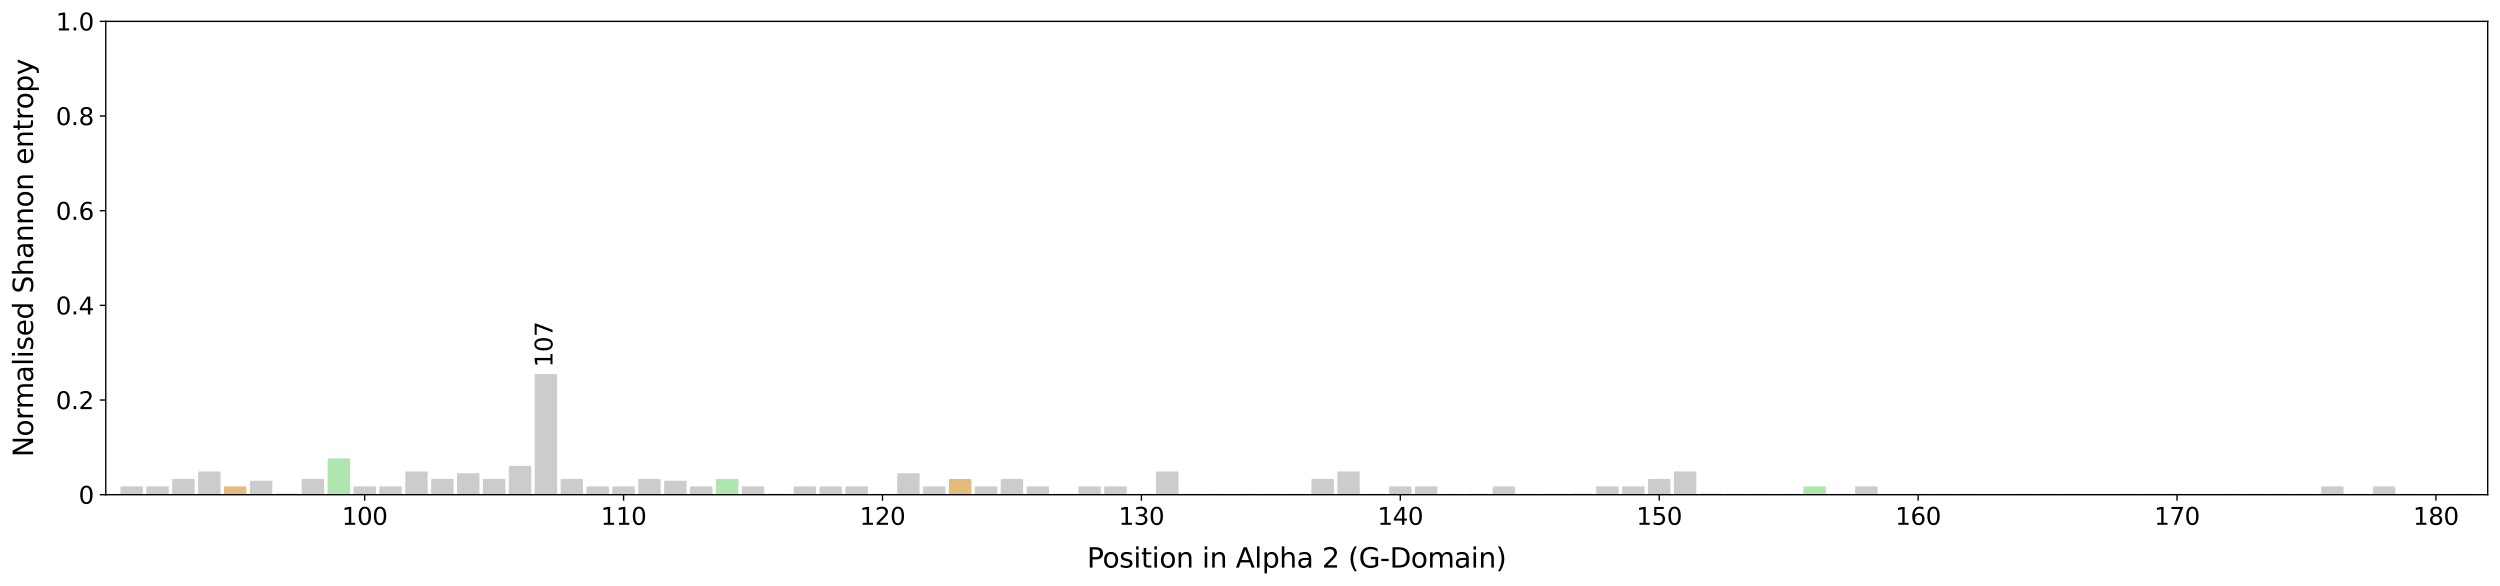<?xml version="1.0" encoding="utf-8" standalone="no"?>
<!DOCTYPE svg PUBLIC "-//W3C//DTD SVG 1.1//EN"
  "http://www.w3.org/Graphics/SVG/1.1/DTD/svg11.dtd">
<svg xmlns:xlink="http://www.w3.org/1999/xlink" width="1464.149pt" height="342.953pt" viewBox="0 0 1464.149 342.953" xmlns="http://www.w3.org/2000/svg" version="1.1">
 <defs>
  <style type="text/css">*{stroke-linejoin: round; stroke-linecap: butt}</style>
 </defs>
 <g id="figure_1">
  <g id="patch_1">
   <path d="M 0 342.953 
L 1464.149 342.953 
L 1464.149 0 
L 0 0 
z
" style="fill: #ffffff"/>
  </g>
  <g id="axes_1">
   <g id="patch_2">
    <path d="M 61.949 289.719 
L 1456.949 289.719 
L 1456.949 12.519 
L 61.949 12.519 
z
" style="fill: #ffffff"/>
   </g>
   <g id="patch_3">
    <path d="M 71.047 289.719 
L 83.178 289.719 
L 83.178 285.35 
L 71.047 285.35 
z
" clip-path="url(#p1f61c9f76a)" style="fill: #cccccc; stroke: #cccccc; stroke-linejoin: miter"/>
   </g>
   <g id="patch_4">
    <path d="M 86.21 289.719 
L 98.341 289.719 
L 98.341 285.35 
L 86.21 285.35 
z
" clip-path="url(#p1f61c9f76a)" style="fill: #cccccc; stroke: #cccccc; stroke-linejoin: miter"/>
   </g>
   <g id="patch_5">
    <path d="M 101.373 289.719 
L 113.504 289.719 
L 113.504 280.986 
L 101.373 280.986 
z
" clip-path="url(#p1f61c9f76a)" style="fill: #cccccc; stroke: #cccccc; stroke-linejoin: miter"/>
   </g>
   <g id="patch_6">
    <path d="M 116.536 289.719 
L 128.667 289.719 
L 128.667 276.629 
L 116.536 276.629 
z
" clip-path="url(#p1f61c9f76a)" style="fill: #cccccc; stroke: #cccccc; stroke-linejoin: miter"/>
   </g>
   <g id="patch_7">
    <path d="M 131.699 289.719 
L 143.83 289.719 
L 143.83 285.35 
L 131.699 285.35 
z
" clip-path="url(#p1f61c9f76a)" style="fill: #e4bb7b; stroke: #e4bb7b; stroke-linejoin: miter"/>
   </g>
   <g id="patch_8">
    <path d="M 146.862 289.719 
L 158.993 289.719 
L 158.993 282.029 
L 146.862 282.029 
z
" clip-path="url(#p1f61c9f76a)" style="fill: #cccccc; stroke: #cccccc; stroke-linejoin: miter"/>
   </g>
   <g id="patch_9">
    <path d="M 162.025 289.719 
L 174.156 289.719 
L 174.156 289.719 
L 162.025 289.719 
z
" clip-path="url(#p1f61c9f76a)" style="fill: #9595c0; stroke: #9595c0; stroke-linejoin: miter"/>
   </g>
   <g id="patch_10">
    <path d="M 177.189 289.719 
L 189.319 289.719 
L 189.319 280.986 
L 177.189 280.986 
z
" clip-path="url(#p1f61c9f76a)" style="fill: #cccccc; stroke: #cccccc; stroke-linejoin: miter"/>
   </g>
   <g id="patch_11">
    <path d="M 192.352 289.719 
L 204.482 289.719 
L 204.482 268.977 
L 192.352 268.977 
z
" clip-path="url(#p1f61c9f76a)" style="fill: #aee6ae; stroke: #aee6ae; stroke-linejoin: miter"/>
   </g>
   <g id="patch_12">
    <path d="M 207.515 289.719 
L 219.645 289.719 
L 219.645 285.35 
L 207.515 285.35 
z
" clip-path="url(#p1f61c9f76a)" style="fill: #cccccc; stroke: #cccccc; stroke-linejoin: miter"/>
   </g>
   <g id="patch_13">
    <path d="M 222.678 289.719 
L 234.808 289.719 
L 234.808 285.35 
L 222.678 285.35 
z
" clip-path="url(#p1f61c9f76a)" style="fill: #cccccc; stroke: #cccccc; stroke-linejoin: miter"/>
   </g>
   <g id="patch_14">
    <path d="M 237.841 289.719 
L 249.971 289.719 
L 249.971 276.629 
L 237.841 276.629 
z
" clip-path="url(#p1f61c9f76a)" style="fill: #cccccc; stroke: #cccccc; stroke-linejoin: miter"/>
   </g>
   <g id="patch_15">
    <path d="M 253.004 289.719 
L 265.134 289.719 
L 265.134 280.986 
L 253.004 280.986 
z
" clip-path="url(#p1f61c9f76a)" style="fill: #cccccc; stroke: #cccccc; stroke-linejoin: miter"/>
   </g>
   <g id="patch_16">
    <path d="M 268.167 289.719 
L 280.297 289.719 
L 280.297 277.672 
L 268.167 277.672 
z
" clip-path="url(#p1f61c9f76a)" style="fill: #cccccc; stroke: #cccccc; stroke-linejoin: miter"/>
   </g>
   <g id="patch_17">
    <path d="M 283.33 289.719 
L 295.46 289.719 
L 295.46 280.986 
L 283.33 280.986 
z
" clip-path="url(#p1f61c9f76a)" style="fill: #cccccc; stroke: #cccccc; stroke-linejoin: miter"/>
   </g>
   <g id="patch_18">
    <path d="M 298.493 289.719 
L 310.623 289.719 
L 310.623 273.321 
L 298.493 273.321 
z
" clip-path="url(#p1f61c9f76a)" style="fill: #cccccc; stroke: #cccccc; stroke-linejoin: miter"/>
   </g>
   <g id="patch_19">
    <path d="M 313.656 289.719 
L 325.786 289.719 
L 325.786 219.546 
L 313.656 219.546 
z
" clip-path="url(#p1f61c9f76a)" style="fill: #cccccc; stroke: #cccccc; stroke-linejoin: miter"/>
   </g>
   <g id="patch_20">
    <path d="M 328.819 289.719 
L 340.949 289.719 
L 340.949 280.986 
L 328.819 280.986 
z
" clip-path="url(#p1f61c9f76a)" style="fill: #cccccc; stroke: #cccccc; stroke-linejoin: miter"/>
   </g>
   <g id="patch_21">
    <path d="M 343.982 289.719 
L 356.112 289.719 
L 356.112 285.35 
L 343.982 285.35 
z
" clip-path="url(#p1f61c9f76a)" style="fill: #cccccc; stroke: #cccccc; stroke-linejoin: miter"/>
   </g>
   <g id="patch_22">
    <path d="M 359.145 289.719 
L 371.275 289.719 
L 371.275 285.35 
L 359.145 285.35 
z
" clip-path="url(#p1f61c9f76a)" style="fill: #cccccc; stroke: #cccccc; stroke-linejoin: miter"/>
   </g>
   <g id="patch_23">
    <path d="M 374.308 289.719 
L 386.439 289.719 
L 386.439 280.986 
L 374.308 280.986 
z
" clip-path="url(#p1f61c9f76a)" style="fill: #cccccc; stroke: #cccccc; stroke-linejoin: miter"/>
   </g>
   <g id="patch_24">
    <path d="M 389.471 289.719 
L 401.602 289.719 
L 401.602 282.029 
L 389.471 282.029 
z
" clip-path="url(#p1f61c9f76a)" style="fill: #cccccc; stroke: #cccccc; stroke-linejoin: miter"/>
   </g>
   <g id="patch_25">
    <path d="M 404.634 289.719 
L 416.765 289.719 
L 416.765 285.35 
L 404.634 285.35 
z
" clip-path="url(#p1f61c9f76a)" style="fill: #cccccc; stroke: #cccccc; stroke-linejoin: miter"/>
   </g>
   <g id="patch_26">
    <path d="M 419.797 289.719 
L 431.928 289.719 
L 431.928 280.986 
L 419.797 280.986 
z
" clip-path="url(#p1f61c9f76a)" style="fill: #aee6ae; stroke: #aee6ae; stroke-linejoin: miter"/>
   </g>
   <g id="patch_27">
    <path d="M 434.96 289.719 
L 447.091 289.719 
L 447.091 285.35 
L 434.96 285.35 
z
" clip-path="url(#p1f61c9f76a)" style="fill: #cccccc; stroke: #cccccc; stroke-linejoin: miter"/>
   </g>
   <g id="patch_28">
    <path d="M 450.123 289.719 
L 462.254 289.719 
L 462.254 289.719 
L 450.123 289.719 
z
" clip-path="url(#p1f61c9f76a)" style="fill: #e4bb7b; stroke: #e4bb7b; stroke-linejoin: miter"/>
   </g>
   <g id="patch_29">
    <path d="M 465.286 289.719 
L 477.417 289.719 
L 477.417 285.35 
L 465.286 285.35 
z
" clip-path="url(#p1f61c9f76a)" style="fill: #cccccc; stroke: #cccccc; stroke-linejoin: miter"/>
   </g>
   <g id="patch_30">
    <path d="M 480.449 289.719 
L 492.58 289.719 
L 492.58 285.35 
L 480.449 285.35 
z
" clip-path="url(#p1f61c9f76a)" style="fill: #cccccc; stroke: #cccccc; stroke-linejoin: miter"/>
   </g>
   <g id="patch_31">
    <path d="M 495.612 289.719 
L 507.743 289.719 
L 507.743 285.35 
L 495.612 285.35 
z
" clip-path="url(#p1f61c9f76a)" style="fill: #cccccc; stroke: #cccccc; stroke-linejoin: miter"/>
   </g>
   <g id="patch_32">
    <path d="M 510.775 289.719 
L 522.906 289.719 
L 522.906 289.719 
L 510.775 289.719 
z
" clip-path="url(#p1f61c9f76a)" style="fill: #cccccc; stroke: #cccccc; stroke-linejoin: miter"/>
   </g>
   <g id="patch_33">
    <path d="M 525.939 289.719 
L 538.069 289.719 
L 538.069 277.672 
L 525.939 277.672 
z
" clip-path="url(#p1f61c9f76a)" style="fill: #cccccc; stroke: #cccccc; stroke-linejoin: miter"/>
   </g>
   <g id="patch_34">
    <path d="M 541.102 289.719 
L 553.232 289.719 
L 553.232 285.35 
L 541.102 285.35 
z
" clip-path="url(#p1f61c9f76a)" style="fill: #cccccc; stroke: #cccccc; stroke-linejoin: miter"/>
   </g>
   <g id="patch_35">
    <path d="M 556.265 289.719 
L 568.395 289.719 
L 568.395 280.986 
L 556.265 280.986 
z
" clip-path="url(#p1f61c9f76a)" style="fill: #e4bb7b; stroke: #e4bb7b; stroke-linejoin: miter"/>
   </g>
   <g id="patch_36">
    <path d="M 571.428 289.719 
L 583.558 289.719 
L 583.558 285.35 
L 571.428 285.35 
z
" clip-path="url(#p1f61c9f76a)" style="fill: #cccccc; stroke: #cccccc; stroke-linejoin: miter"/>
   </g>
   <g id="patch_37">
    <path d="M 586.591 289.719 
L 598.721 289.719 
L 598.721 280.986 
L 586.591 280.986 
z
" clip-path="url(#p1f61c9f76a)" style="fill: #cccccc; stroke: #cccccc; stroke-linejoin: miter"/>
   </g>
   <g id="patch_38">
    <path d="M 601.754 289.719 
L 613.884 289.719 
L 613.884 285.35 
L 601.754 285.35 
z
" clip-path="url(#p1f61c9f76a)" style="fill: #cccccc; stroke: #cccccc; stroke-linejoin: miter"/>
   </g>
   <g id="patch_39">
    <path d="M 616.917 289.719 
L 629.047 289.719 
L 629.047 289.719 
L 616.917 289.719 
z
" clip-path="url(#p1f61c9f76a)" style="fill: #cccccc; stroke: #cccccc; stroke-linejoin: miter"/>
   </g>
   <g id="patch_40">
    <path d="M 632.08 289.719 
L 644.21 289.719 
L 644.21 285.35 
L 632.08 285.35 
z
" clip-path="url(#p1f61c9f76a)" style="fill: #cccccc; stroke: #cccccc; stroke-linejoin: miter"/>
   </g>
   <g id="patch_41">
    <path d="M 647.243 289.719 
L 659.373 289.719 
L 659.373 285.35 
L 647.243 285.35 
z
" clip-path="url(#p1f61c9f76a)" style="fill: #cccccc; stroke: #cccccc; stroke-linejoin: miter"/>
   </g>
   <g id="patch_42">
    <path d="M 662.406 289.719 
L 674.536 289.719 
L 674.536 289.719 
L 662.406 289.719 
z
" clip-path="url(#p1f61c9f76a)" style="fill: #cccccc; stroke: #cccccc; stroke-linejoin: miter"/>
   </g>
   <g id="patch_43">
    <path d="M 677.569 289.719 
L 689.699 289.719 
L 689.699 276.629 
L 677.569 276.629 
z
" clip-path="url(#p1f61c9f76a)" style="fill: #cccccc; stroke: #cccccc; stroke-linejoin: miter"/>
   </g>
   <g id="patch_44">
    <path d="M 692.732 289.719 
L 704.862 289.719 
L 704.862 289.719 
L 692.732 289.719 
z
" clip-path="url(#p1f61c9f76a)" style="fill: #cccccc; stroke: #cccccc; stroke-linejoin: miter"/>
   </g>
   <g id="patch_45">
    <path d="M 707.895 289.719 
L 720.025 289.719 
L 720.025 289.719 
L 707.895 289.719 
z
" clip-path="url(#p1f61c9f76a)" style="fill: #cccccc; stroke: #cccccc; stroke-linejoin: miter"/>
   </g>
   <g id="patch_46">
    <path d="M 723.058 289.719 
L 735.189 289.719 
L 735.189 289.719 
L 723.058 289.719 
z
" clip-path="url(#p1f61c9f76a)" style="fill: #cccccc; stroke: #cccccc; stroke-linejoin: miter"/>
   </g>
   <g id="patch_47">
    <path d="M 738.221 289.719 
L 750.352 289.719 
L 750.352 289.719 
L 738.221 289.719 
z
" clip-path="url(#p1f61c9f76a)" style="fill: #cccccc; stroke: #cccccc; stroke-linejoin: miter"/>
   </g>
   <g id="patch_48">
    <path d="M 753.384 289.719 
L 765.515 289.719 
L 765.515 289.719 
L 753.384 289.719 
z
" clip-path="url(#p1f61c9f76a)" style="fill: #cccccc; stroke: #cccccc; stroke-linejoin: miter"/>
   </g>
   <g id="patch_49">
    <path d="M 768.547 289.719 
L 780.678 289.719 
L 780.678 280.986 
L 768.547 280.986 
z
" clip-path="url(#p1f61c9f76a)" style="fill: #cccccc; stroke: #cccccc; stroke-linejoin: miter"/>
   </g>
   <g id="patch_50">
    <path d="M 783.71 289.719 
L 795.841 289.719 
L 795.841 276.629 
L 783.71 276.629 
z
" clip-path="url(#p1f61c9f76a)" style="fill: #cccccc; stroke: #cccccc; stroke-linejoin: miter"/>
   </g>
   <g id="patch_51">
    <path d="M 798.873 289.719 
L 811.004 289.719 
L 811.004 289.719 
L 798.873 289.719 
z
" clip-path="url(#p1f61c9f76a)" style="fill: #cccccc; stroke: #cccccc; stroke-linejoin: miter"/>
   </g>
   <g id="patch_52">
    <path d="M 814.036 289.719 
L 826.167 289.719 
L 826.167 285.35 
L 814.036 285.35 
z
" clip-path="url(#p1f61c9f76a)" style="fill: #cccccc; stroke: #cccccc; stroke-linejoin: miter"/>
   </g>
   <g id="patch_53">
    <path d="M 829.199 289.719 
L 841.33 289.719 
L 841.33 285.35 
L 829.199 285.35 
z
" clip-path="url(#p1f61c9f76a)" style="fill: #cccccc; stroke: #cccccc; stroke-linejoin: miter"/>
   </g>
   <g id="patch_54">
    <path d="M 844.362 289.719 
L 856.493 289.719 
L 856.493 289.719 
L 844.362 289.719 
z
" clip-path="url(#p1f61c9f76a)" style="fill: #cccccc; stroke: #cccccc; stroke-linejoin: miter"/>
   </g>
   <g id="patch_55">
    <path d="M 859.525 289.719 
L 871.656 289.719 
L 871.656 289.719 
L 859.525 289.719 
z
" clip-path="url(#p1f61c9f76a)" style="fill: #e4bb7b; stroke: #e4bb7b; stroke-linejoin: miter"/>
   </g>
   <g id="patch_56">
    <path d="M 874.689 289.719 
L 886.819 289.719 
L 886.819 285.35 
L 874.689 285.35 
z
" clip-path="url(#p1f61c9f76a)" style="fill: #cccccc; stroke: #cccccc; stroke-linejoin: miter"/>
   </g>
   <g id="patch_57">
    <path d="M 889.852 289.719 
L 901.982 289.719 
L 901.982 289.719 
L 889.852 289.719 
z
" clip-path="url(#p1f61c9f76a)" style="fill: #cccccc; stroke: #cccccc; stroke-linejoin: miter"/>
   </g>
   <g id="patch_58">
    <path d="M 905.015 289.719 
L 917.145 289.719 
L 917.145 289.719 
L 905.015 289.719 
z
" clip-path="url(#p1f61c9f76a)" style="fill: #e4bb7b; stroke: #e4bb7b; stroke-linejoin: miter"/>
   </g>
   <g id="patch_59">
    <path d="M 920.178 289.719 
L 932.308 289.719 
L 932.308 289.719 
L 920.178 289.719 
z
" clip-path="url(#p1f61c9f76a)" style="fill: #9595c0; stroke: #9595c0; stroke-linejoin: miter"/>
   </g>
   <g id="patch_60">
    <path d="M 935.341 289.719 
L 947.471 289.719 
L 947.471 285.35 
L 935.341 285.35 
z
" clip-path="url(#p1f61c9f76a)" style="fill: #cccccc; stroke: #cccccc; stroke-linejoin: miter"/>
   </g>
   <g id="patch_61">
    <path d="M 950.504 289.719 
L 962.634 289.719 
L 962.634 285.35 
L 950.504 285.35 
z
" clip-path="url(#p1f61c9f76a)" style="fill: #cccccc; stroke: #cccccc; stroke-linejoin: miter"/>
   </g>
   <g id="patch_62">
    <path d="M 965.667 289.719 
L 977.797 289.719 
L 977.797 280.986 
L 965.667 280.986 
z
" clip-path="url(#p1f61c9f76a)" style="fill: #cccccc; stroke: #cccccc; stroke-linejoin: miter"/>
   </g>
   <g id="patch_63">
    <path d="M 980.83 289.719 
L 992.96 289.719 
L 992.96 276.629 
L 980.83 276.629 
z
" clip-path="url(#p1f61c9f76a)" style="fill: #cccccc; stroke: #cccccc; stroke-linejoin: miter"/>
   </g>
   <g id="patch_64">
    <path d="M 995.993 289.719 
L 1008.123 289.719 
L 1008.123 289.719 
L 995.993 289.719 
z
" clip-path="url(#p1f61c9f76a)" style="fill: #9595c0; stroke: #9595c0; stroke-linejoin: miter"/>
   </g>
   <g id="patch_65">
    <path d="M 1011.156 289.719 
L 1023.286 289.719 
L 1023.286 289.719 
L 1011.156 289.719 
z
" clip-path="url(#p1f61c9f76a)" style="fill: #cccccc; stroke: #cccccc; stroke-linejoin: miter"/>
   </g>
   <g id="patch_66">
    <path d="M 1026.319 289.719 
L 1038.449 289.719 
L 1038.449 289.719 
L 1026.319 289.719 
z
" clip-path="url(#p1f61c9f76a)" style="fill: #cccccc; stroke: #cccccc; stroke-linejoin: miter"/>
   </g>
   <g id="patch_67">
    <path d="M 1041.482 289.719 
L 1053.612 289.719 
L 1053.612 289.719 
L 1041.482 289.719 
z
" clip-path="url(#p1f61c9f76a)" style="fill: #aee6ae; stroke: #aee6ae; stroke-linejoin: miter"/>
   </g>
   <g id="patch_68">
    <path d="M 1056.645 289.719 
L 1068.775 289.719 
L 1068.775 285.35 
L 1056.645 285.35 
z
" clip-path="url(#p1f61c9f76a)" style="fill: #aee6ae; stroke: #aee6ae; stroke-linejoin: miter"/>
   </g>
   <g id="patch_69">
    <path d="M 1071.808 289.719 
L 1083.939 289.719 
L 1083.939 289.719 
L 1071.808 289.719 
z
" clip-path="url(#p1f61c9f76a)" style="fill: #cccccc; stroke: #cccccc; stroke-linejoin: miter"/>
   </g>
   <g id="patch_70">
    <path d="M 1086.971 289.719 
L 1099.102 289.719 
L 1099.102 285.35 
L 1086.971 285.35 
z
" clip-path="url(#p1f61c9f76a)" style="fill: #cccccc; stroke: #cccccc; stroke-linejoin: miter"/>
   </g>
   <g id="patch_71">
    <path d="M 1102.134 289.719 
L 1114.265 289.719 
L 1114.265 289.719 
L 1102.134 289.719 
z
" clip-path="url(#p1f61c9f76a)" style="fill: #ffdfb8; stroke: #ffdfb8; stroke-linejoin: miter"/>
   </g>
   <g id="patch_72">
    <path d="M 1117.297 289.719 
L 1129.428 289.719 
L 1129.428 289.719 
L 1117.297 289.719 
z
" clip-path="url(#p1f61c9f76a)" style="fill: #cccccc; stroke: #cccccc; stroke-linejoin: miter"/>
   </g>
   <g id="patch_73">
    <path d="M 1132.46 289.719 
L 1144.591 289.719 
L 1144.591 289.719 
L 1132.46 289.719 
z
" clip-path="url(#p1f61c9f76a)" style="fill: #cccccc; stroke: #cccccc; stroke-linejoin: miter"/>
   </g>
   <g id="patch_74">
    <path d="M 1147.623 289.719 
L 1159.754 289.719 
L 1159.754 289.719 
L 1147.623 289.719 
z
" clip-path="url(#p1f61c9f76a)" style="fill: #cccccc; stroke: #cccccc; stroke-linejoin: miter"/>
   </g>
   <g id="patch_75">
    <path d="M 1162.786 289.719 
L 1174.917 289.719 
L 1174.917 289.719 
L 1162.786 289.719 
z
" clip-path="url(#p1f61c9f76a)" style="fill: #ffdfb8; stroke: #ffdfb8; stroke-linejoin: miter"/>
   </g>
   <g id="patch_76">
    <path d="M 1177.949 289.719 
L 1190.08 289.719 
L 1190.08 289.719 
L 1177.949 289.719 
z
" clip-path="url(#p1f61c9f76a)" style="fill: #cccccc; stroke: #cccccc; stroke-linejoin: miter"/>
   </g>
   <g id="patch_77">
    <path d="M 1193.112 289.719 
L 1205.243 289.719 
L 1205.243 289.719 
L 1193.112 289.719 
z
" clip-path="url(#p1f61c9f76a)" style="fill: #cccccc; stroke: #cccccc; stroke-linejoin: miter"/>
   </g>
   <g id="patch_78">
    <path d="M 1208.275 289.719 
L 1220.406 289.719 
L 1220.406 289.719 
L 1208.275 289.719 
z
" clip-path="url(#p1f61c9f76a)" style="fill: #cccccc; stroke: #cccccc; stroke-linejoin: miter"/>
   </g>
   <g id="patch_79">
    <path d="M 1223.439 289.719 
L 1235.569 289.719 
L 1235.569 289.719 
L 1223.439 289.719 
z
" clip-path="url(#p1f61c9f76a)" style="fill: #ffdfb8; stroke: #ffdfb8; stroke-linejoin: miter"/>
   </g>
   <g id="patch_80">
    <path d="M 1238.602 289.719 
L 1250.732 289.719 
L 1250.732 289.719 
L 1238.602 289.719 
z
" clip-path="url(#p1f61c9f76a)" style="fill: #cccccc; stroke: #cccccc; stroke-linejoin: miter"/>
   </g>
   <g id="patch_81">
    <path d="M 1253.765 289.719 
L 1265.895 289.719 
L 1265.895 289.719 
L 1253.765 289.719 
z
" clip-path="url(#p1f61c9f76a)" style="fill: #cccccc; stroke: #cccccc; stroke-linejoin: miter"/>
   </g>
   <g id="patch_82">
    <path d="M 1268.928 289.719 
L 1281.058 289.719 
L 1281.058 289.719 
L 1268.928 289.719 
z
" clip-path="url(#p1f61c9f76a)" style="fill: #cccccc; stroke: #cccccc; stroke-linejoin: miter"/>
   </g>
   <g id="patch_83">
    <path d="M 1284.091 289.719 
L 1296.221 289.719 
L 1296.221 289.719 
L 1284.091 289.719 
z
" clip-path="url(#p1f61c9f76a)" style="fill: #ffdfb8; stroke: #ffdfb8; stroke-linejoin: miter"/>
   </g>
   <g id="patch_84">
    <path d="M 1299.254 289.719 
L 1311.384 289.719 
L 1311.384 289.719 
L 1299.254 289.719 
z
" clip-path="url(#p1f61c9f76a)" style="fill: #cccccc; stroke: #cccccc; stroke-linejoin: miter"/>
   </g>
   <g id="patch_85">
    <path d="M 1314.417 289.719 
L 1326.547 289.719 
L 1326.547 289.719 
L 1314.417 289.719 
z
" clip-path="url(#p1f61c9f76a)" style="fill: #cccccc; stroke: #cccccc; stroke-linejoin: miter"/>
   </g>
   <g id="patch_86">
    <path d="M 1329.58 289.719 
L 1341.71 289.719 
L 1341.71 289.719 
L 1329.58 289.719 
z
" clip-path="url(#p1f61c9f76a)" style="fill: #cccccc; stroke: #cccccc; stroke-linejoin: miter"/>
   </g>
   <g id="patch_87">
    <path d="M 1344.743 289.719 
L 1356.873 289.719 
L 1356.873 289.719 
L 1344.743 289.719 
z
" clip-path="url(#p1f61c9f76a)" style="fill: #cccccc; stroke: #cccccc; stroke-linejoin: miter"/>
   </g>
   <g id="patch_88">
    <path d="M 1359.906 289.719 
L 1372.036 289.719 
L 1372.036 285.35 
L 1359.906 285.35 
z
" clip-path="url(#p1f61c9f76a)" style="fill: #cccccc; stroke: #cccccc; stroke-linejoin: miter"/>
   </g>
   <g id="patch_89">
    <path d="M 1375.069 289.719 
L 1387.199 289.719 
L 1387.199 289.719 
L 1375.069 289.719 
z
" clip-path="url(#p1f61c9f76a)" style="fill: #cccccc; stroke: #cccccc; stroke-linejoin: miter"/>
   </g>
   <g id="patch_90">
    <path d="M 1390.232 289.719 
L 1402.362 289.719 
L 1402.362 285.35 
L 1390.232 285.35 
z
" clip-path="url(#p1f61c9f76a)" style="fill: #cccccc; stroke: #cccccc; stroke-linejoin: miter"/>
   </g>
   <g id="patch_91">
    <path d="M 1405.395 289.719 
L 1417.525 289.719 
L 1417.525 289.719 
L 1405.395 289.719 
z
" clip-path="url(#p1f61c9f76a)" style="fill: #cccccc; stroke: #cccccc; stroke-linejoin: miter"/>
   </g>
   <g id="patch_92">
    <path d="M 1420.558 289.719 
L 1432.689 289.719 
L 1432.689 289.719 
L 1420.558 289.719 
z
" clip-path="url(#p1f61c9f76a)" style="fill: #cccccc; stroke: #cccccc; stroke-linejoin: miter"/>
   </g>
   <g id="patch_93">
    <path d="M 1435.721 289.719 
L 1447.852 289.719 
L 1447.852 289.719 
L 1435.721 289.719 
z
" clip-path="url(#p1f61c9f76a)" style="fill: #cccccc; stroke: #cccccc; stroke-linejoin: miter"/>
   </g>
   <g id="matplotlib.axis_1">
    <g id="xtick_1">
     <g id="line2d_1">
      <defs>
       <path id="mec3bf857fa" d="M 0 0 
L 0 3.5 
" style="stroke: #000000; stroke-width: 0.8"/>
      </defs>
      <g>
       <use xlink:href="#mec3bf857fa" x="213.58" y="289.719" style="stroke: #000000; stroke-width: 0.8"/>
      </g>
     </g>
     <g id="text_1">
      <!-- 100 -->
      <g transform="translate(200.219 307.357) scale(0.14 -0.14)">
       <defs>
        <path id="DejaVuSans-31" d="M 794 531 
L 1825 531 
L 1825 4091 
L 703 3866 
L 703 4441 
L 1819 4666 
L 2450 4666 
L 2450 531 
L 3481 531 
L 3481 0 
L 794 0 
L 794 531 
z
" transform="scale(0.016)"/>
        <path id="DejaVuSans-30" d="M 2034 4250 
Q 1547 4250 1301 3770 
Q 1056 3291 1056 2328 
Q 1056 1369 1301 889 
Q 1547 409 2034 409 
Q 2525 409 2770 889 
Q 3016 1369 3016 2328 
Q 3016 3291 2770 3770 
Q 2525 4250 2034 4250 
z
M 2034 4750 
Q 2819 4750 3233 4129 
Q 3647 3509 3647 2328 
Q 3647 1150 3233 529 
Q 2819 -91 2034 -91 
Q 1250 -91 836 529 
Q 422 1150 422 2328 
Q 422 3509 836 4129 
Q 1250 4750 2034 4750 
z
" transform="scale(0.016)"/>
       </defs>
       <use xlink:href="#DejaVuSans-31"/>
       <use xlink:href="#DejaVuSans-30" x="63.623"/>
       <use xlink:href="#DejaVuSans-30" x="127.246"/>
      </g>
     </g>
    </g>
    <g id="xtick_2">
     <g id="line2d_2">
      <g>
       <use xlink:href="#mec3bf857fa" x="365.21" y="289.719" style="stroke: #000000; stroke-width: 0.8"/>
      </g>
     </g>
     <g id="text_2">
      <!-- 110 -->
      <g transform="translate(351.849 307.357) scale(0.14 -0.14)">
       <use xlink:href="#DejaVuSans-31"/>
       <use xlink:href="#DejaVuSans-31" x="63.623"/>
       <use xlink:href="#DejaVuSans-30" x="127.246"/>
      </g>
     </g>
    </g>
    <g id="xtick_3">
     <g id="line2d_3">
      <g>
       <use xlink:href="#mec3bf857fa" x="516.841" y="289.719" style="stroke: #000000; stroke-width: 0.8"/>
      </g>
     </g>
     <g id="text_3">
      <!-- 120 -->
      <g transform="translate(503.479 307.357) scale(0.14 -0.14)">
       <defs>
        <path id="DejaVuSans-32" d="M 1228 531 
L 3431 531 
L 3431 0 
L 469 0 
L 469 531 
Q 828 903 1448 1529 
Q 2069 2156 2228 2338 
Q 2531 2678 2651 2914 
Q 2772 3150 2772 3378 
Q 2772 3750 2511 3984 
Q 2250 4219 1831 4219 
Q 1534 4219 1204 4116 
Q 875 4013 500 3803 
L 500 4441 
Q 881 4594 1212 4672 
Q 1544 4750 1819 4750 
Q 2544 4750 2975 4387 
Q 3406 4025 3406 3419 
Q 3406 3131 3298 2873 
Q 3191 2616 2906 2266 
Q 2828 2175 2409 1742 
Q 1991 1309 1228 531 
z
" transform="scale(0.016)"/>
       </defs>
       <use xlink:href="#DejaVuSans-31"/>
       <use xlink:href="#DejaVuSans-32" x="63.623"/>
       <use xlink:href="#DejaVuSans-30" x="127.246"/>
      </g>
     </g>
    </g>
    <g id="xtick_4">
     <g id="line2d_4">
      <g>
       <use xlink:href="#mec3bf857fa" x="668.471" y="289.719" style="stroke: #000000; stroke-width: 0.8"/>
      </g>
     </g>
     <g id="text_4">
      <!-- 130 -->
      <g transform="translate(655.11 307.357) scale(0.14 -0.14)">
       <defs>
        <path id="DejaVuSans-33" d="M 2597 2516 
Q 3050 2419 3304 2112 
Q 3559 1806 3559 1356 
Q 3559 666 3084 287 
Q 2609 -91 1734 -91 
Q 1441 -91 1130 -33 
Q 819 25 488 141 
L 488 750 
Q 750 597 1062 519 
Q 1375 441 1716 441 
Q 2309 441 2620 675 
Q 2931 909 2931 1356 
Q 2931 1769 2642 2001 
Q 2353 2234 1838 2234 
L 1294 2234 
L 1294 2753 
L 1863 2753 
Q 2328 2753 2575 2939 
Q 2822 3125 2822 3475 
Q 2822 3834 2567 4026 
Q 2313 4219 1838 4219 
Q 1578 4219 1281 4162 
Q 984 4106 628 3988 
L 628 4550 
Q 988 4650 1302 4700 
Q 1616 4750 1894 4750 
Q 2613 4750 3031 4423 
Q 3450 4097 3450 3541 
Q 3450 3153 3228 2886 
Q 3006 2619 2597 2516 
z
" transform="scale(0.016)"/>
       </defs>
       <use xlink:href="#DejaVuSans-31"/>
       <use xlink:href="#DejaVuSans-33" x="63.623"/>
       <use xlink:href="#DejaVuSans-30" x="127.246"/>
      </g>
     </g>
    </g>
    <g id="xtick_5">
     <g id="line2d_5">
      <g>
       <use xlink:href="#mec3bf857fa" x="820.102" y="289.719" style="stroke: #000000; stroke-width: 0.8"/>
      </g>
     </g>
     <g id="text_5">
      <!-- 140 -->
      <g transform="translate(806.74 307.357) scale(0.14 -0.14)">
       <defs>
        <path id="DejaVuSans-34" d="M 2419 4116 
L 825 1625 
L 2419 1625 
L 2419 4116 
z
M 2253 4666 
L 3047 4666 
L 3047 1625 
L 3713 1625 
L 3713 1100 
L 3047 1100 
L 3047 0 
L 2419 0 
L 2419 1100 
L 313 1100 
L 313 1709 
L 2253 4666 
z
" transform="scale(0.016)"/>
       </defs>
       <use xlink:href="#DejaVuSans-31"/>
       <use xlink:href="#DejaVuSans-34" x="63.623"/>
       <use xlink:href="#DejaVuSans-30" x="127.246"/>
      </g>
     </g>
    </g>
    <g id="xtick_6">
     <g id="line2d_6">
      <g>
       <use xlink:href="#mec3bf857fa" x="971.732" y="289.719" style="stroke: #000000; stroke-width: 0.8"/>
      </g>
     </g>
     <g id="text_6">
      <!-- 150 -->
      <g transform="translate(958.371 307.357) scale(0.14 -0.14)">
       <defs>
        <path id="DejaVuSans-35" d="M 691 4666 
L 3169 4666 
L 3169 4134 
L 1269 4134 
L 1269 2991 
Q 1406 3038 1543 3061 
Q 1681 3084 1819 3084 
Q 2600 3084 3056 2656 
Q 3513 2228 3513 1497 
Q 3513 744 3044 326 
Q 2575 -91 1722 -91 
Q 1428 -91 1123 -41 
Q 819 9 494 109 
L 494 744 
Q 775 591 1075 516 
Q 1375 441 1709 441 
Q 2250 441 2565 725 
Q 2881 1009 2881 1497 
Q 2881 1984 2565 2268 
Q 2250 2553 1709 2553 
Q 1456 2553 1204 2497 
Q 953 2441 691 2322 
L 691 4666 
z
" transform="scale(0.016)"/>
       </defs>
       <use xlink:href="#DejaVuSans-31"/>
       <use xlink:href="#DejaVuSans-35" x="63.623"/>
       <use xlink:href="#DejaVuSans-30" x="127.246"/>
      </g>
     </g>
    </g>
    <g id="xtick_7">
     <g id="line2d_7">
      <g>
       <use xlink:href="#mec3bf857fa" x="1123.362" y="289.719" style="stroke: #000000; stroke-width: 0.8"/>
      </g>
     </g>
     <g id="text_7">
      <!-- 160 -->
      <g transform="translate(1110.001 307.357) scale(0.14 -0.14)">
       <defs>
        <path id="DejaVuSans-36" d="M 2113 2584 
Q 1688 2584 1439 2293 
Q 1191 2003 1191 1497 
Q 1191 994 1439 701 
Q 1688 409 2113 409 
Q 2538 409 2786 701 
Q 3034 994 3034 1497 
Q 3034 2003 2786 2293 
Q 2538 2584 2113 2584 
z
M 3366 4563 
L 3366 3988 
Q 3128 4100 2886 4159 
Q 2644 4219 2406 4219 
Q 1781 4219 1451 3797 
Q 1122 3375 1075 2522 
Q 1259 2794 1537 2939 
Q 1816 3084 2150 3084 
Q 2853 3084 3261 2657 
Q 3669 2231 3669 1497 
Q 3669 778 3244 343 
Q 2819 -91 2113 -91 
Q 1303 -91 875 529 
Q 447 1150 447 2328 
Q 447 3434 972 4092 
Q 1497 4750 2381 4750 
Q 2619 4750 2861 4703 
Q 3103 4656 3366 4563 
z
" transform="scale(0.016)"/>
       </defs>
       <use xlink:href="#DejaVuSans-31"/>
       <use xlink:href="#DejaVuSans-36" x="63.623"/>
       <use xlink:href="#DejaVuSans-30" x="127.246"/>
      </g>
     </g>
    </g>
    <g id="xtick_8">
     <g id="line2d_8">
      <g>
       <use xlink:href="#mec3bf857fa" x="1274.993" y="289.719" style="stroke: #000000; stroke-width: 0.8"/>
      </g>
     </g>
     <g id="text_8">
      <!-- 170 -->
      <g transform="translate(1261.632 307.357) scale(0.14 -0.14)">
       <defs>
        <path id="DejaVuSans-37" d="M 525 4666 
L 3525 4666 
L 3525 4397 
L 1831 0 
L 1172 0 
L 2766 4134 
L 525 4134 
L 525 4666 
z
" transform="scale(0.016)"/>
       </defs>
       <use xlink:href="#DejaVuSans-31"/>
       <use xlink:href="#DejaVuSans-37" x="63.623"/>
       <use xlink:href="#DejaVuSans-30" x="127.246"/>
      </g>
     </g>
    </g>
    <g id="xtick_9">
     <g id="line2d_9">
      <g>
       <use xlink:href="#mec3bf857fa" x="1426.623" y="289.719" style="stroke: #000000; stroke-width: 0.8"/>
      </g>
     </g>
     <g id="text_9">
      <!-- 180 -->
      <g transform="translate(1413.262 307.357) scale(0.14 -0.14)">
       <defs>
        <path id="DejaVuSans-38" d="M 2034 2216 
Q 1584 2216 1326 1975 
Q 1069 1734 1069 1313 
Q 1069 891 1326 650 
Q 1584 409 2034 409 
Q 2484 409 2743 651 
Q 3003 894 3003 1313 
Q 3003 1734 2745 1975 
Q 2488 2216 2034 2216 
z
M 1403 2484 
Q 997 2584 770 2862 
Q 544 3141 544 3541 
Q 544 4100 942 4425 
Q 1341 4750 2034 4750 
Q 2731 4750 3128 4425 
Q 3525 4100 3525 3541 
Q 3525 3141 3298 2862 
Q 3072 2584 2669 2484 
Q 3125 2378 3379 2068 
Q 3634 1759 3634 1313 
Q 3634 634 3220 271 
Q 2806 -91 2034 -91 
Q 1263 -91 848 271 
Q 434 634 434 1313 
Q 434 1759 690 2068 
Q 947 2378 1403 2484 
z
M 1172 3481 
Q 1172 3119 1398 2916 
Q 1625 2713 2034 2713 
Q 2441 2713 2670 2916 
Q 2900 3119 2900 3481 
Q 2900 3844 2670 4047 
Q 2441 4250 2034 4250 
Q 1625 4250 1398 4047 
Q 1172 3844 1172 3481 
z
" transform="scale(0.016)"/>
       </defs>
       <use xlink:href="#DejaVuSans-31"/>
       <use xlink:href="#DejaVuSans-38" x="63.623"/>
       <use xlink:href="#DejaVuSans-30" x="127.246"/>
      </g>
     </g>
    </g>
    <g id="text_10">
     <!-- Position in Alpha 2 (G-Domain) -->
     <g transform="translate(636.638 332.426) scale(0.16 -0.16)">
      <defs>
       <path id="DejaVuSans-50" d="M 1259 4147 
L 1259 2394 
L 2053 2394 
Q 2494 2394 2734 2622 
Q 2975 2850 2975 3272 
Q 2975 3691 2734 3919 
Q 2494 4147 2053 4147 
L 1259 4147 
z
M 628 4666 
L 2053 4666 
Q 2838 4666 3239 4311 
Q 3641 3956 3641 3272 
Q 3641 2581 3239 2228 
Q 2838 1875 2053 1875 
L 1259 1875 
L 1259 0 
L 628 0 
L 628 4666 
z
" transform="scale(0.016)"/>
       <path id="DejaVuSans-6f" d="M 1959 3097 
Q 1497 3097 1228 2736 
Q 959 2375 959 1747 
Q 959 1119 1226 758 
Q 1494 397 1959 397 
Q 2419 397 2687 759 
Q 2956 1122 2956 1747 
Q 2956 2369 2687 2733 
Q 2419 3097 1959 3097 
z
M 1959 3584 
Q 2709 3584 3137 3096 
Q 3566 2609 3566 1747 
Q 3566 888 3137 398 
Q 2709 -91 1959 -91 
Q 1206 -91 779 398 
Q 353 888 353 1747 
Q 353 2609 779 3096 
Q 1206 3584 1959 3584 
z
" transform="scale(0.016)"/>
       <path id="DejaVuSans-73" d="M 2834 3397 
L 2834 2853 
Q 2591 2978 2328 3040 
Q 2066 3103 1784 3103 
Q 1356 3103 1142 2972 
Q 928 2841 928 2578 
Q 928 2378 1081 2264 
Q 1234 2150 1697 2047 
L 1894 2003 
Q 2506 1872 2764 1633 
Q 3022 1394 3022 966 
Q 3022 478 2636 193 
Q 2250 -91 1575 -91 
Q 1294 -91 989 -36 
Q 684 19 347 128 
L 347 722 
Q 666 556 975 473 
Q 1284 391 1588 391 
Q 1994 391 2212 530 
Q 2431 669 2431 922 
Q 2431 1156 2273 1281 
Q 2116 1406 1581 1522 
L 1381 1569 
Q 847 1681 609 1914 
Q 372 2147 372 2553 
Q 372 3047 722 3315 
Q 1072 3584 1716 3584 
Q 2034 3584 2315 3537 
Q 2597 3491 2834 3397 
z
" transform="scale(0.016)"/>
       <path id="DejaVuSans-69" d="M 603 3500 
L 1178 3500 
L 1178 0 
L 603 0 
L 603 3500 
z
M 603 4863 
L 1178 4863 
L 1178 4134 
L 603 4134 
L 603 4863 
z
" transform="scale(0.016)"/>
       <path id="DejaVuSans-74" d="M 1172 4494 
L 1172 3500 
L 2356 3500 
L 2356 3053 
L 1172 3053 
L 1172 1153 
Q 1172 725 1289 603 
Q 1406 481 1766 481 
L 2356 481 
L 2356 0 
L 1766 0 
Q 1100 0 847 248 
Q 594 497 594 1153 
L 594 3053 
L 172 3053 
L 172 3500 
L 594 3500 
L 594 4494 
L 1172 4494 
z
" transform="scale(0.016)"/>
       <path id="DejaVuSans-6e" d="M 3513 2113 
L 3513 0 
L 2938 0 
L 2938 2094 
Q 2938 2591 2744 2837 
Q 2550 3084 2163 3084 
Q 1697 3084 1428 2787 
Q 1159 2491 1159 1978 
L 1159 0 
L 581 0 
L 581 3500 
L 1159 3500 
L 1159 2956 
Q 1366 3272 1645 3428 
Q 1925 3584 2291 3584 
Q 2894 3584 3203 3211 
Q 3513 2838 3513 2113 
z
" transform="scale(0.016)"/>
       <path id="DejaVuSans-20" transform="scale(0.016)"/>
       <path id="DejaVuSans-41" d="M 2188 4044 
L 1331 1722 
L 3047 1722 
L 2188 4044 
z
M 1831 4666 
L 2547 4666 
L 4325 0 
L 3669 0 
L 3244 1197 
L 1141 1197 
L 716 0 
L 50 0 
L 1831 4666 
z
" transform="scale(0.016)"/>
       <path id="DejaVuSans-6c" d="M 603 4863 
L 1178 4863 
L 1178 0 
L 603 0 
L 603 4863 
z
" transform="scale(0.016)"/>
       <path id="DejaVuSans-70" d="M 1159 525 
L 1159 -1331 
L 581 -1331 
L 581 3500 
L 1159 3500 
L 1159 2969 
Q 1341 3281 1617 3432 
Q 1894 3584 2278 3584 
Q 2916 3584 3314 3078 
Q 3713 2572 3713 1747 
Q 3713 922 3314 415 
Q 2916 -91 2278 -91 
Q 1894 -91 1617 61 
Q 1341 213 1159 525 
z
M 3116 1747 
Q 3116 2381 2855 2742 
Q 2594 3103 2138 3103 
Q 1681 3103 1420 2742 
Q 1159 2381 1159 1747 
Q 1159 1113 1420 752 
Q 1681 391 2138 391 
Q 2594 391 2855 752 
Q 3116 1113 3116 1747 
z
" transform="scale(0.016)"/>
       <path id="DejaVuSans-68" d="M 3513 2113 
L 3513 0 
L 2938 0 
L 2938 2094 
Q 2938 2591 2744 2837 
Q 2550 3084 2163 3084 
Q 1697 3084 1428 2787 
Q 1159 2491 1159 1978 
L 1159 0 
L 581 0 
L 581 4863 
L 1159 4863 
L 1159 2956 
Q 1366 3272 1645 3428 
Q 1925 3584 2291 3584 
Q 2894 3584 3203 3211 
Q 3513 2838 3513 2113 
z
" transform="scale(0.016)"/>
       <path id="DejaVuSans-61" d="M 2194 1759 
Q 1497 1759 1228 1600 
Q 959 1441 959 1056 
Q 959 750 1161 570 
Q 1363 391 1709 391 
Q 2188 391 2477 730 
Q 2766 1069 2766 1631 
L 2766 1759 
L 2194 1759 
z
M 3341 1997 
L 3341 0 
L 2766 0 
L 2766 531 
Q 2569 213 2275 61 
Q 1981 -91 1556 -91 
Q 1019 -91 701 211 
Q 384 513 384 1019 
Q 384 1609 779 1909 
Q 1175 2209 1959 2209 
L 2766 2209 
L 2766 2266 
Q 2766 2663 2505 2880 
Q 2244 3097 1772 3097 
Q 1472 3097 1187 3025 
Q 903 2953 641 2809 
L 641 3341 
Q 956 3463 1253 3523 
Q 1550 3584 1831 3584 
Q 2591 3584 2966 3190 
Q 3341 2797 3341 1997 
z
" transform="scale(0.016)"/>
       <path id="DejaVuSans-28" d="M 1984 4856 
Q 1566 4138 1362 3434 
Q 1159 2731 1159 2009 
Q 1159 1288 1364 580 
Q 1569 -128 1984 -844 
L 1484 -844 
Q 1016 -109 783 600 
Q 550 1309 550 2009 
Q 550 2706 781 3412 
Q 1013 4119 1484 4856 
L 1984 4856 
z
" transform="scale(0.016)"/>
       <path id="DejaVuSans-47" d="M 3809 666 
L 3809 1919 
L 2778 1919 
L 2778 2438 
L 4434 2438 
L 4434 434 
Q 4069 175 3628 42 
Q 3188 -91 2688 -91 
Q 1594 -91 976 548 
Q 359 1188 359 2328 
Q 359 3472 976 4111 
Q 1594 4750 2688 4750 
Q 3144 4750 3555 4637 
Q 3966 4525 4313 4306 
L 4313 3634 
Q 3963 3931 3569 4081 
Q 3175 4231 2741 4231 
Q 1884 4231 1454 3753 
Q 1025 3275 1025 2328 
Q 1025 1384 1454 906 
Q 1884 428 2741 428 
Q 3075 428 3337 486 
Q 3600 544 3809 666 
z
" transform="scale(0.016)"/>
       <path id="DejaVuSans-2d" d="M 313 2009 
L 1997 2009 
L 1997 1497 
L 313 1497 
L 313 2009 
z
" transform="scale(0.016)"/>
       <path id="DejaVuSans-44" d="M 1259 4147 
L 1259 519 
L 2022 519 
Q 2988 519 3436 956 
Q 3884 1394 3884 2338 
Q 3884 3275 3436 3711 
Q 2988 4147 2022 4147 
L 1259 4147 
z
M 628 4666 
L 1925 4666 
Q 3281 4666 3915 4102 
Q 4550 3538 4550 2338 
Q 4550 1131 3912 565 
Q 3275 0 1925 0 
L 628 0 
L 628 4666 
z
" transform="scale(0.016)"/>
       <path id="DejaVuSans-6d" d="M 3328 2828 
Q 3544 3216 3844 3400 
Q 4144 3584 4550 3584 
Q 5097 3584 5394 3201 
Q 5691 2819 5691 2113 
L 5691 0 
L 5113 0 
L 5113 2094 
Q 5113 2597 4934 2840 
Q 4756 3084 4391 3084 
Q 3944 3084 3684 2787 
Q 3425 2491 3425 1978 
L 3425 0 
L 2847 0 
L 2847 2094 
Q 2847 2600 2669 2842 
Q 2491 3084 2119 3084 
Q 1678 3084 1418 2786 
Q 1159 2488 1159 1978 
L 1159 0 
L 581 0 
L 581 3500 
L 1159 3500 
L 1159 2956 
Q 1356 3278 1631 3431 
Q 1906 3584 2284 3584 
Q 2666 3584 2933 3390 
Q 3200 3197 3328 2828 
z
" transform="scale(0.016)"/>
       <path id="DejaVuSans-29" d="M 513 4856 
L 1013 4856 
Q 1481 4119 1714 3412 
Q 1947 2706 1947 2009 
Q 1947 1309 1714 600 
Q 1481 -109 1013 -844 
L 513 -844 
Q 928 -128 1133 580 
Q 1338 1288 1338 2009 
Q 1338 2731 1133 3434 
Q 928 4138 513 4856 
z
" transform="scale(0.016)"/>
      </defs>
      <use xlink:href="#DejaVuSans-50"/>
      <use xlink:href="#DejaVuSans-6f" x="56.678"/>
      <use xlink:href="#DejaVuSans-73" x="117.859"/>
      <use xlink:href="#DejaVuSans-69" x="169.959"/>
      <use xlink:href="#DejaVuSans-74" x="197.742"/>
      <use xlink:href="#DejaVuSans-69" x="236.951"/>
      <use xlink:href="#DejaVuSans-6f" x="264.734"/>
      <use xlink:href="#DejaVuSans-6e" x="325.916"/>
      <use xlink:href="#DejaVuSans-20" x="389.295"/>
      <use xlink:href="#DejaVuSans-69" x="421.082"/>
      <use xlink:href="#DejaVuSans-6e" x="448.865"/>
      <use xlink:href="#DejaVuSans-20" x="512.244"/>
      <use xlink:href="#DejaVuSans-41" x="544.031"/>
      <use xlink:href="#DejaVuSans-6c" x="612.439"/>
      <use xlink:href="#DejaVuSans-70" x="640.223"/>
      <use xlink:href="#DejaVuSans-68" x="703.699"/>
      <use xlink:href="#DejaVuSans-61" x="767.078"/>
      <use xlink:href="#DejaVuSans-20" x="828.357"/>
      <use xlink:href="#DejaVuSans-32" x="860.145"/>
      <use xlink:href="#DejaVuSans-20" x="923.768"/>
      <use xlink:href="#DejaVuSans-28" x="955.555"/>
      <use xlink:href="#DejaVuSans-47" x="994.568"/>
      <use xlink:href="#DejaVuSans-2d" x="1072.059"/>
      <use xlink:href="#DejaVuSans-44" x="1108.143"/>
      <use xlink:href="#DejaVuSans-6f" x="1185.145"/>
      <use xlink:href="#DejaVuSans-6d" x="1246.326"/>
      <use xlink:href="#DejaVuSans-61" x="1343.738"/>
      <use xlink:href="#DejaVuSans-69" x="1405.018"/>
      <use xlink:href="#DejaVuSans-6e" x="1432.801"/>
      <use xlink:href="#DejaVuSans-29" x="1496.18"/>
     </g>
    </g>
   </g>
   <g id="matplotlib.axis_2">
    <g id="ytick_1">
     <g id="line2d_10">
      <defs>
       <path id="m46b9795bad" d="M 0 0 
L -3.5 0 
" style="stroke: #000000; stroke-width: 0.8"/>
      </defs>
      <g>
       <use xlink:href="#m46b9795bad" x="61.949" y="289.719" style="stroke: #000000; stroke-width: 0.8"/>
      </g>
     </g>
     <g id="text_11">
      <!-- 0 -->
      <g transform="translate(46.042 295.038) scale(0.14 -0.14)">
       <use xlink:href="#DejaVuSans-30"/>
      </g>
     </g>
    </g>
    <g id="ytick_2">
     <g id="line2d_11">
      <g>
       <use xlink:href="#m46b9795bad" x="61.949" y="234.279" style="stroke: #000000; stroke-width: 0.8"/>
      </g>
     </g>
     <g id="text_12">
      <!-- 0.2 -->
      <g transform="translate(32.685 239.598) scale(0.14 -0.14)">
       <defs>
        <path id="DejaVuSans-2e" d="M 684 794 
L 1344 794 
L 1344 0 
L 684 0 
L 684 794 
z
" transform="scale(0.016)"/>
       </defs>
       <use xlink:href="#DejaVuSans-30"/>
       <use xlink:href="#DejaVuSans-2e" x="63.623"/>
       <use xlink:href="#DejaVuSans-32" x="95.41"/>
      </g>
     </g>
    </g>
    <g id="ytick_3">
     <g id="line2d_12">
      <g>
       <use xlink:href="#m46b9795bad" x="61.949" y="178.839" style="stroke: #000000; stroke-width: 0.8"/>
      </g>
     </g>
     <g id="text_13">
      <!-- 0.4 -->
      <g transform="translate(32.685 184.158) scale(0.14 -0.14)">
       <use xlink:href="#DejaVuSans-30"/>
       <use xlink:href="#DejaVuSans-2e" x="63.623"/>
       <use xlink:href="#DejaVuSans-34" x="95.41"/>
      </g>
     </g>
    </g>
    <g id="ytick_4">
     <g id="line2d_13">
      <g>
       <use xlink:href="#m46b9795bad" x="61.949" y="123.399" style="stroke: #000000; stroke-width: 0.8"/>
      </g>
     </g>
     <g id="text_14">
      <!-- 0.6 -->
      <g transform="translate(32.685 128.718) scale(0.14 -0.14)">
       <use xlink:href="#DejaVuSans-30"/>
       <use xlink:href="#DejaVuSans-2e" x="63.623"/>
       <use xlink:href="#DejaVuSans-36" x="95.41"/>
      </g>
     </g>
    </g>
    <g id="ytick_5">
     <g id="line2d_14">
      <g>
       <use xlink:href="#m46b9795bad" x="61.949" y="67.959" style="stroke: #000000; stroke-width: 0.8"/>
      </g>
     </g>
     <g id="text_15">
      <!-- 0.8 -->
      <g transform="translate(32.685 73.278) scale(0.14 -0.14)">
       <use xlink:href="#DejaVuSans-30"/>
       <use xlink:href="#DejaVuSans-2e" x="63.623"/>
       <use xlink:href="#DejaVuSans-38" x="95.41"/>
      </g>
     </g>
    </g>
    <g id="ytick_6">
     <g id="line2d_15">
      <g>
       <use xlink:href="#m46b9795bad" x="61.949" y="12.519" style="stroke: #000000; stroke-width: 0.8"/>
      </g>
     </g>
     <g id="text_16">
      <!-- 1.0 -->
      <g transform="translate(32.685 17.838) scale(0.14 -0.14)">
       <use xlink:href="#DejaVuSans-31"/>
       <use xlink:href="#DejaVuSans-2e" x="63.623"/>
       <use xlink:href="#DejaVuSans-30" x="95.41"/>
      </g>
     </g>
    </g>
    <g id="text_17">
     <!-- Normalised Shannon entropy -->
     <g transform="translate(19.358 267.644) rotate(-90) scale(0.16 -0.16)">
      <defs>
       <path id="DejaVuSans-4e" d="M 628 4666 
L 1478 4666 
L 3547 763 
L 3547 4666 
L 4159 4666 
L 4159 0 
L 3309 0 
L 1241 3903 
L 1241 0 
L 628 0 
L 628 4666 
z
" transform="scale(0.016)"/>
       <path id="DejaVuSans-72" d="M 2631 2963 
Q 2534 3019 2420 3045 
Q 2306 3072 2169 3072 
Q 1681 3072 1420 2755 
Q 1159 2438 1159 1844 
L 1159 0 
L 581 0 
L 581 3500 
L 1159 3500 
L 1159 2956 
Q 1341 3275 1631 3429 
Q 1922 3584 2338 3584 
Q 2397 3584 2469 3576 
Q 2541 3569 2628 3553 
L 2631 2963 
z
" transform="scale(0.016)"/>
       <path id="DejaVuSans-65" d="M 3597 1894 
L 3597 1613 
L 953 1613 
Q 991 1019 1311 708 
Q 1631 397 2203 397 
Q 2534 397 2845 478 
Q 3156 559 3463 722 
L 3463 178 
Q 3153 47 2828 -22 
Q 2503 -91 2169 -91 
Q 1331 -91 842 396 
Q 353 884 353 1716 
Q 353 2575 817 3079 
Q 1281 3584 2069 3584 
Q 2775 3584 3186 3129 
Q 3597 2675 3597 1894 
z
M 3022 2063 
Q 3016 2534 2758 2815 
Q 2500 3097 2075 3097 
Q 1594 3097 1305 2825 
Q 1016 2553 972 2059 
L 3022 2063 
z
" transform="scale(0.016)"/>
       <path id="DejaVuSans-64" d="M 2906 2969 
L 2906 4863 
L 3481 4863 
L 3481 0 
L 2906 0 
L 2906 525 
Q 2725 213 2448 61 
Q 2172 -91 1784 -91 
Q 1150 -91 751 415 
Q 353 922 353 1747 
Q 353 2572 751 3078 
Q 1150 3584 1784 3584 
Q 2172 3584 2448 3432 
Q 2725 3281 2906 2969 
z
M 947 1747 
Q 947 1113 1208 752 
Q 1469 391 1925 391 
Q 2381 391 2643 752 
Q 2906 1113 2906 1747 
Q 2906 2381 2643 2742 
Q 2381 3103 1925 3103 
Q 1469 3103 1208 2742 
Q 947 2381 947 1747 
z
" transform="scale(0.016)"/>
       <path id="DejaVuSans-53" d="M 3425 4513 
L 3425 3897 
Q 3066 4069 2747 4153 
Q 2428 4238 2131 4238 
Q 1616 4238 1336 4038 
Q 1056 3838 1056 3469 
Q 1056 3159 1242 3001 
Q 1428 2844 1947 2747 
L 2328 2669 
Q 3034 2534 3370 2195 
Q 3706 1856 3706 1288 
Q 3706 609 3251 259 
Q 2797 -91 1919 -91 
Q 1588 -91 1214 -16 
Q 841 59 441 206 
L 441 856 
Q 825 641 1194 531 
Q 1563 422 1919 422 
Q 2459 422 2753 634 
Q 3047 847 3047 1241 
Q 3047 1584 2836 1778 
Q 2625 1972 2144 2069 
L 1759 2144 
Q 1053 2284 737 2584 
Q 422 2884 422 3419 
Q 422 4038 858 4394 
Q 1294 4750 2059 4750 
Q 2388 4750 2728 4690 
Q 3069 4631 3425 4513 
z
" transform="scale(0.016)"/>
       <path id="DejaVuSans-79" d="M 2059 -325 
Q 1816 -950 1584 -1140 
Q 1353 -1331 966 -1331 
L 506 -1331 
L 506 -850 
L 844 -850 
Q 1081 -850 1212 -737 
Q 1344 -625 1503 -206 
L 1606 56 
L 191 3500 
L 800 3500 
L 1894 763 
L 2988 3500 
L 3597 3500 
L 2059 -325 
z
" transform="scale(0.016)"/>
      </defs>
      <use xlink:href="#DejaVuSans-4e"/>
      <use xlink:href="#DejaVuSans-6f" x="74.805"/>
      <use xlink:href="#DejaVuSans-72" x="135.986"/>
      <use xlink:href="#DejaVuSans-6d" x="175.35"/>
      <use xlink:href="#DejaVuSans-61" x="272.762"/>
      <use xlink:href="#DejaVuSans-6c" x="334.041"/>
      <use xlink:href="#DejaVuSans-69" x="361.824"/>
      <use xlink:href="#DejaVuSans-73" x="389.607"/>
      <use xlink:href="#DejaVuSans-65" x="441.707"/>
      <use xlink:href="#DejaVuSans-64" x="503.23"/>
      <use xlink:href="#DejaVuSans-20" x="566.707"/>
      <use xlink:href="#DejaVuSans-53" x="598.494"/>
      <use xlink:href="#DejaVuSans-68" x="661.971"/>
      <use xlink:href="#DejaVuSans-61" x="725.35"/>
      <use xlink:href="#DejaVuSans-6e" x="786.629"/>
      <use xlink:href="#DejaVuSans-6e" x="850.008"/>
      <use xlink:href="#DejaVuSans-6f" x="913.387"/>
      <use xlink:href="#DejaVuSans-6e" x="974.568"/>
      <use xlink:href="#DejaVuSans-20" x="1037.947"/>
      <use xlink:href="#DejaVuSans-65" x="1069.734"/>
      <use xlink:href="#DejaVuSans-6e" x="1131.258"/>
      <use xlink:href="#DejaVuSans-74" x="1194.637"/>
      <use xlink:href="#DejaVuSans-72" x="1233.846"/>
      <use xlink:href="#DejaVuSans-6f" x="1272.709"/>
      <use xlink:href="#DejaVuSans-70" x="1333.891"/>
      <use xlink:href="#DejaVuSans-79" x="1397.367"/>
     </g>
    </g>
   </g>
   <g id="patch_94">
    <path d="M 61.949 289.719 
L 61.949 12.519 
" style="fill: none; stroke: #000000; stroke-width: 0.8; stroke-linejoin: miter; stroke-linecap: square"/>
   </g>
   <g id="patch_95">
    <path d="M 1456.949 289.719 
L 1456.949 12.519 
" style="fill: none; stroke: #000000; stroke-width: 0.8; stroke-linejoin: miter; stroke-linecap: square"/>
   </g>
   <g id="patch_96">
    <path d="M 61.949 289.719 
L 1456.949 289.719 
" style="fill: none; stroke: #000000; stroke-width: 0.8; stroke-linejoin: miter; stroke-linecap: square"/>
   </g>
   <g id="patch_97">
    <path d="M 61.949 12.519 
L 1456.949 12.519 
" style="fill: none; stroke: #000000; stroke-width: 0.8; stroke-linejoin: miter; stroke-linecap: square"/>
   </g>
   <g id="text_18">
    <!--  107 -->
    <g transform="translate(323.584 219.546) rotate(-90) scale(0.14 -0.14)">
     <use xlink:href="#DejaVuSans-20"/>
     <use xlink:href="#DejaVuSans-31" x="31.787"/>
     <use xlink:href="#DejaVuSans-30" x="95.41"/>
     <use xlink:href="#DejaVuSans-37" x="159.033"/>
    </g>
   </g>
  </g>
 </g>
 <defs>
  <clipPath id="p1f61c9f76a">
   <rect x="61.949" y="12.519" width="1395" height="277.2"/>
  </clipPath>
 </defs>
</svg>

